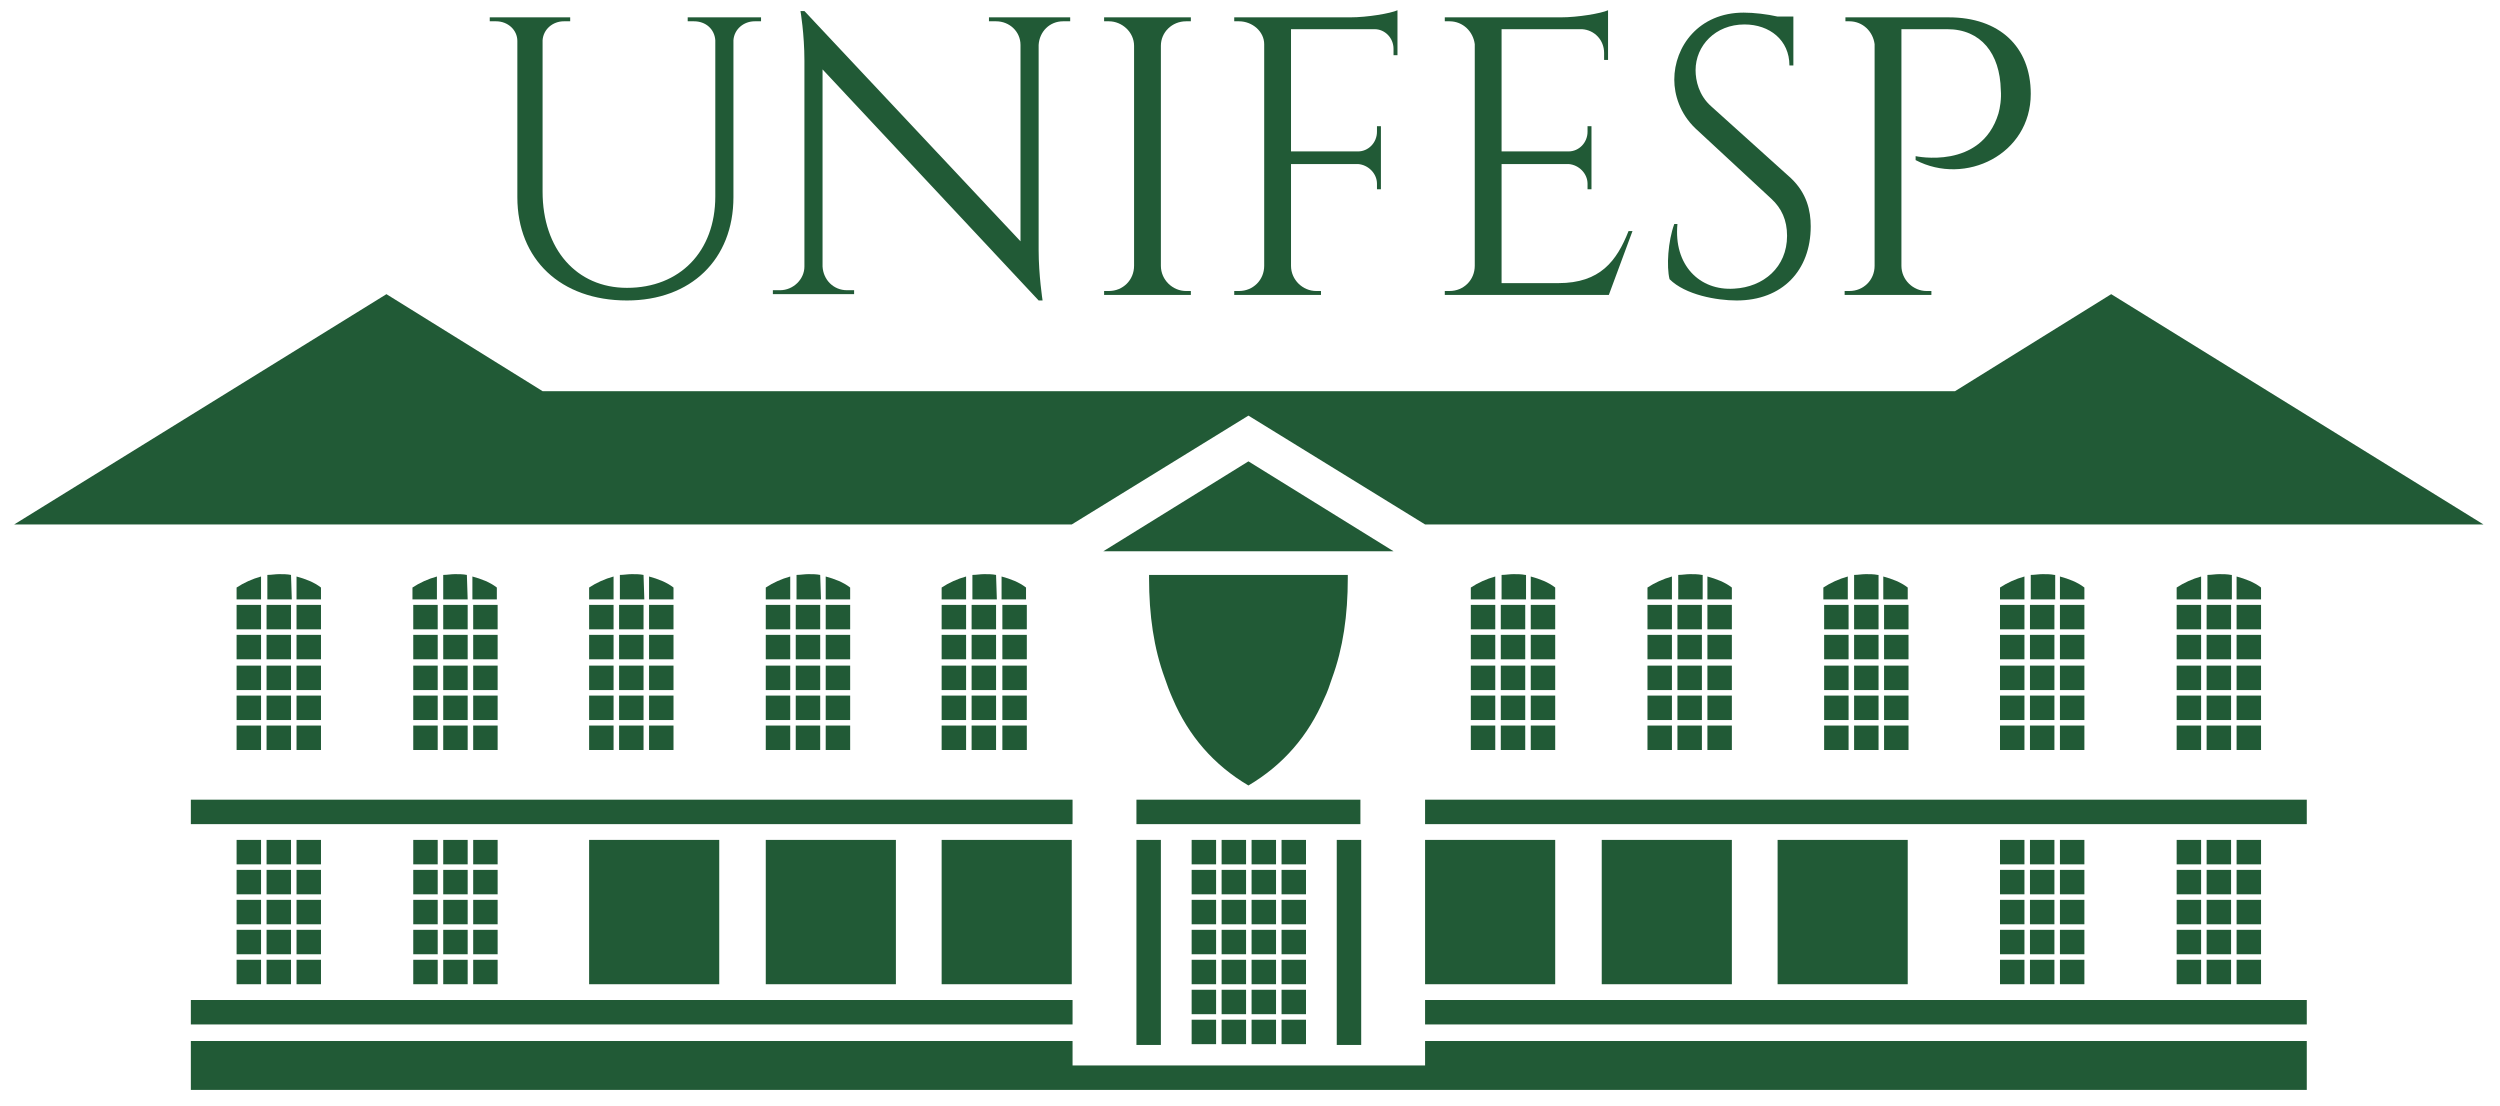 <?xml version="1.0" encoding="utf-8"?>
<!-- Generator: Adobe Illustrator 23.0.1, SVG Export Plug-In . SVG Version: 6.00 Build 0)  -->
<svg version="1.1" id="Camada_1" xmlns="http://www.w3.org/2000/svg" xmlns:xlink="http://www.w3.org/1999/xlink" x="0px" y="0px"
	 viewBox="0 0 317 140.2" style="enable-background:new 0 0 317 140.2;" xml:space="preserve">
<style type="text/css">
	.st0{fill:#215A36;}
</style>
<rect x="180.7" y="126.8" class="st0" width="111.8" height="3.1"/>
<rect x="24.2" y="126.8" class="st0" width="111.8" height="3.1"/>
<rect x="180.7" y="101.4" class="st0" width="111.8" height="3.1"/>
<rect x="144.1" y="101.4" class="st0" width="28.4" height="3.1"/>
<rect x="144.1" y="106.5" class="st0" width="3.1" height="26"/>
<rect x="169.5" y="106.5" class="st0" width="3.1" height="26"/>
<rect x="24.2" y="101.4" class="st0" width="111.8" height="3.1"/>
<rect x="154.9" y="121.7" class="st0" width="3.1" height="3.1"/>
<rect x="151.1" y="121.7" class="st0" width="3.1" height="3.1"/>
<rect x="158.7" y="121.7" class="st0" width="3.1" height="3.1"/>
<rect x="162.5" y="121.7" class="st0" width="3.1" height="3.1"/>
<rect x="154.9" y="125.5" class="st0" width="3.1" height="3.1"/>
<rect x="151.1" y="125.5" class="st0" width="3.1" height="3.1"/>
<rect x="158.7" y="125.5" class="st0" width="3.1" height="3.1"/>
<rect x="162.5" y="125.5" class="st0" width="3.1" height="3.1"/>
<rect x="154.9" y="129.3" class="st0" width="3.1" height="3.1"/>
<rect x="151.1" y="129.3" class="st0" width="3.1" height="3.1"/>
<rect x="158.7" y="129.3" class="st0" width="3.1" height="3.1"/>
<rect x="162.5" y="129.3" class="st0" width="3.1" height="3.1"/>
<rect x="154.9" y="110.3" class="st0" width="3.1" height="3.1"/>
<rect x="151.1" y="110.3" class="st0" width="3.1" height="3.1"/>
<rect x="158.7" y="110.3" class="st0" width="3.1" height="3.1"/>
<rect x="162.5" y="110.3" class="st0" width="3.1" height="3.1"/>
<rect x="154.9" y="106.5" class="st0" width="3.1" height="3.1"/>
<rect x="151.1" y="106.5" class="st0" width="3.1" height="3.1"/>
<rect x="158.7" y="106.5" class="st0" width="3.1" height="3.1"/>
<rect x="162.5" y="106.5" class="st0" width="3.1" height="3.1"/>
<rect x="154.9" y="114.1" class="st0" width="3.1" height="3.1"/>
<rect x="151.1" y="114.1" class="st0" width="3.1" height="3.1"/>
<rect x="158.7" y="114.1" class="st0" width="3.1" height="3.1"/>
<rect x="162.5" y="114.1" class="st0" width="3.1" height="3.1"/>
<rect x="154.9" y="117.9" class="st0" width="3.1" height="3.1"/>
<rect x="151.1" y="117.9" class="st0" width="3.1" height="3.1"/>
<rect x="158.7" y="117.9" class="st0" width="3.1" height="3.1"/>
<rect x="162.5" y="117.9" class="st0" width="3.1" height="3.1"/>
<rect x="279.8" y="121.7" class="st0" width="3.1" height="3.1"/>
<rect x="276" y="121.7" class="st0" width="3.1" height="3.1"/>
<rect x="283.6" y="121.7" class="st0" width="3.1" height="3.1"/>
<rect x="279.8" y="110.3" class="st0" width="3.1" height="3.1"/>
<rect x="276" y="110.3" class="st0" width="3.1" height="3.1"/>
<rect x="283.6" y="110.3" class="st0" width="3.1" height="3.1"/>
<rect x="279.8" y="106.5" class="st0" width="3.1" height="3.1"/>
<rect x="276" y="106.5" class="st0" width="3.1" height="3.1"/>
<rect x="283.6" y="106.5" class="st0" width="3.1" height="3.1"/>
<rect x="279.8" y="114.1" class="st0" width="3.1" height="3.1"/>
<rect x="276" y="114.1" class="st0" width="3.1" height="3.1"/>
<rect x="283.6" y="114.1" class="st0" width="3.1" height="3.1"/>
<rect x="279.8" y="117.9" class="st0" width="3.1" height="3.1"/>
<rect x="276" y="117.9" class="st0" width="3.1" height="3.1"/>
<rect x="283.6" y="117.9" class="st0" width="3.1" height="3.1"/>
<rect x="257.4" y="121.7" class="st0" width="3.1" height="3.1"/>
<rect x="253.6" y="121.7" class="st0" width="3.1" height="3.1"/>
<rect x="261.2" y="121.7" class="st0" width="3.1" height="3.1"/>
<rect x="257.4" y="110.3" class="st0" width="3.1" height="3.1"/>
<rect x="253.6" y="110.3" class="st0" width="3.1" height="3.1"/>
<rect x="261.2" y="110.3" class="st0" width="3.1" height="3.1"/>
<rect x="257.4" y="106.5" class="st0" width="3.1" height="3.1"/>
<rect x="253.6" y="106.5" class="st0" width="3.1" height="3.1"/>
<rect x="261.2" y="106.5" class="st0" width="3.1" height="3.1"/>
<rect x="257.4" y="114.1" class="st0" width="3.1" height="3.1"/>
<rect x="253.6" y="114.1" class="st0" width="3.1" height="3.1"/>
<rect x="261.2" y="114.1" class="st0" width="3.1" height="3.1"/>
<rect x="257.4" y="117.9" class="st0" width="3.1" height="3.1"/>
<rect x="253.6" y="117.9" class="st0" width="3.1" height="3.1"/>
<rect x="261.2" y="117.9" class="st0" width="3.1" height="3.1"/>
<rect x="33.8" y="84.4" class="st0" width="3.1" height="3.1"/>
<rect x="30" y="84.4" class="st0" width="3.1" height="3.1"/>
<rect x="37.6" y="84.4" class="st0" width="3.1" height="3.1"/>
<rect x="33.8" y="88.2" class="st0" width="3.1" height="3.1"/>
<rect x="30" y="88.2" class="st0" width="3.1" height="3.1"/>
<rect x="37.6" y="88.2" class="st0" width="3.1" height="3.1"/>
<rect x="33.8" y="92" class="st0" width="3.1" height="3.1"/>
<rect x="30" y="92" class="st0" width="3.1" height="3.1"/>
<rect x="37.6" y="92" class="st0" width="3.1" height="3.1"/>
<rect x="33.8" y="76.7" class="st0" width="3.1" height="3.1"/>
<rect x="30" y="76.7" class="st0" width="3.1" height="3.1"/>
<rect x="37.6" y="76.7" class="st0" width="3.1" height="3.1"/>
<rect x="33.8" y="80.5" class="st0" width="3.1" height="3.1"/>
<rect x="30" y="80.5" class="st0" width="3.1" height="3.1"/>
<rect x="37.6" y="80.5" class="st0" width="3.1" height="3.1"/>
<g>
	<path class="st0" d="M33.1,73.1c-1.1,0.3-2.2,0.8-3.1,1.4V76h3.1V73.1z"/>
	<path class="st0" d="M40.7,74.5c-0.9-0.7-2-1.1-3.1-1.4V76h3.1V74.5z"/>
	<path class="st0" d="M36.9,72.9c-0.5-0.1-1-0.1-1.5-0.1s-1,0.1-1.5,0.1V76H37L36.9,72.9L36.9,72.9z"/>
</g>
<rect x="33.8" y="121.7" class="st0" width="3.1" height="3.1"/>
<rect x="37.6" y="121.7" class="st0" width="3.1" height="3.1"/>
<rect x="30" y="121.7" class="st0" width="3.1" height="3.1"/>
<rect x="33.8" y="110.3" class="st0" width="3.1" height="3.1"/>
<rect x="37.6" y="110.3" class="st0" width="3.1" height="3.1"/>
<rect x="30" y="110.3" class="st0" width="3.1" height="3.1"/>
<rect x="33.8" y="106.5" class="st0" width="3.1" height="3.1"/>
<rect x="37.6" y="106.5" class="st0" width="3.1" height="3.1"/>
<rect x="30" y="106.5" class="st0" width="3.1" height="3.1"/>
<rect x="33.8" y="114.1" class="st0" width="3.1" height="3.1"/>
<rect x="37.6" y="114.1" class="st0" width="3.1" height="3.1"/>
<rect x="30" y="114.1" class="st0" width="3.1" height="3.1"/>
<rect x="33.8" y="117.9" class="st0" width="3.1" height="3.1"/>
<rect x="37.6" y="117.9" class="st0" width="3.1" height="3.1"/>
<rect x="30" y="117.9" class="st0" width="3.1" height="3.1"/>
<rect x="56.2" y="121.7" class="st0" width="3.1" height="3.1"/>
<rect x="60" y="121.7" class="st0" width="3.1" height="3.1"/>
<rect x="52.4" y="121.7" class="st0" width="3.1" height="3.1"/>
<rect x="56.2" y="110.3" class="st0" width="3.1" height="3.1"/>
<rect x="60" y="110.3" class="st0" width="3.1" height="3.1"/>
<rect x="52.4" y="110.3" class="st0" width="3.1" height="3.1"/>
<rect x="56.2" y="106.5" class="st0" width="3.1" height="3.1"/>
<rect x="60" y="106.5" class="st0" width="3.1" height="3.1"/>
<rect x="52.4" y="106.5" class="st0" width="3.1" height="3.1"/>
<rect x="56.2" y="114.1" class="st0" width="3.1" height="3.1"/>
<rect x="60" y="114.1" class="st0" width="3.1" height="3.1"/>
<rect x="52.4" y="114.1" class="st0" width="3.1" height="3.1"/>
<rect x="56.2" y="117.9" class="st0" width="3.1" height="3.1"/>
<rect x="60" y="117.9" class="st0" width="3.1" height="3.1"/>
<rect x="52.4" y="117.9" class="st0" width="3.1" height="3.1"/>
<rect x="119.4" y="106.5" class="st0" width="16.5" height="18.3"/>
<rect x="74.7" y="106.5" class="st0" width="16.5" height="18.3"/>
<rect x="97.1" y="106.5" class="st0" width="16.5" height="18.3"/>
<rect x="225.4" y="106.5" class="st0" width="16.5" height="18.3"/>
<rect x="180.7" y="106.5" class="st0" width="16.5" height="18.3"/>
<rect x="203.1" y="106.5" class="st0" width="16.5" height="18.3"/>
<polygon class="st0" points="180.7,135.1 180.7,135.1 136,135.1 136,135.1 136,132 24.2,132 24.2,138.1 24.2,138.2 292.5,138.2 
	292.5,138.1 292.5,132 180.7,132 "/>
<g>
	<path class="st0" d="M158.3,72.9h-12.6l0,0l0,0c0,0.1,0,0.3,0,0.4c0,4.7,0.6,8.9,2,12.7c0.3,0.9,0.6,1.7,1,2.6
		c2,4.7,5.2,8.4,9.6,11l0,0l0,0c4.4-2.6,7.6-6.3,9.6-11c0.4-0.8,0.7-1.7,1-2.6c1.4-3.8,2-8,2-12.7c0-0.1,0-0.3,0-0.4l0,0l0,0H158.3z
		"/>
</g>
<polygon class="st0" points="158.3,58.5 139.9,69.9 176.7,69.9 "/>
<polygon class="st0" points="135.9,66.5 158.3,52.7 158.3,52.7 180.7,66.5 180.7,66.5 314.9,66.5 267.7,37.3 247.9,49.6 68.8,49.6 
	49,37.3 1.8,66.5 "/>
<rect x="56.2" y="84.4" class="st0" width="3.1" height="3.1"/>
<rect x="52.4" y="84.4" class="st0" width="3.1" height="3.1"/>
<rect x="60" y="84.4" class="st0" width="3.1" height="3.1"/>
<rect x="56.2" y="88.2" class="st0" width="3.1" height="3.1"/>
<rect x="52.4" y="88.2" class="st0" width="3.1" height="3.1"/>
<rect x="60" y="88.2" class="st0" width="3.1" height="3.1"/>
<rect x="56.2" y="92" class="st0" width="3.1" height="3.1"/>
<rect x="52.4" y="92" class="st0" width="3.1" height="3.1"/>
<rect x="60" y="92" class="st0" width="3.1" height="3.1"/>
<rect x="56.2" y="76.7" class="st0" width="3.1" height="3.1"/>
<rect x="52.4" y="76.7" class="st0" width="3.1" height="3.1"/>
<rect x="60" y="76.7" class="st0" width="3.1" height="3.1"/>
<rect x="56.2" y="80.5" class="st0" width="3.1" height="3.1"/>
<rect x="52.4" y="80.5" class="st0" width="3.1" height="3.1"/>
<rect x="60" y="80.5" class="st0" width="3.1" height="3.1"/>
<g>
	<path class="st0" d="M55.4,73.1c-1.1,0.3-2.2,0.8-3.1,1.4V76h3.1V73.1z"/>
	<path class="st0" d="M63,74.5c-0.9-0.7-2-1.1-3.1-1.4V76H63V74.5z"/>
	<path class="st0" d="M59.2,72.9c-0.5-0.1-1-0.1-1.5-0.1s-1,0.1-1.5,0.1V76h3.1L59.2,72.9L59.2,72.9z"/>
</g>
<rect x="78.5" y="84.4" class="st0" width="3.1" height="3.1"/>
<rect x="74.7" y="84.4" class="st0" width="3.1" height="3.1"/>
<rect x="82.3" y="84.4" class="st0" width="3.1" height="3.1"/>
<rect x="78.5" y="88.2" class="st0" width="3.1" height="3.1"/>
<rect x="74.7" y="88.2" class="st0" width="3.1" height="3.1"/>
<rect x="82.3" y="88.2" class="st0" width="3.1" height="3.1"/>
<rect x="78.5" y="92" class="st0" width="3.1" height="3.1"/>
<rect x="74.7" y="92" class="st0" width="3.1" height="3.1"/>
<rect x="82.3" y="92" class="st0" width="3.1" height="3.1"/>
<rect x="78.5" y="76.7" class="st0" width="3.1" height="3.1"/>
<rect x="74.7" y="76.7" class="st0" width="3.1" height="3.1"/>
<rect x="82.3" y="76.7" class="st0" width="3.1" height="3.1"/>
<rect x="78.5" y="80.5" class="st0" width="3.1" height="3.1"/>
<rect x="74.7" y="80.5" class="st0" width="3.1" height="3.1"/>
<rect x="82.3" y="80.5" class="st0" width="3.1" height="3.1"/>
<g>
	<path class="st0" d="M77.8,73.1c-1.1,0.3-2.2,0.8-3.1,1.4V76h3.1V73.1z"/>
	<path class="st0" d="M85.4,74.5c-0.9-0.7-2-1.1-3.1-1.4V76h3.1V74.5z"/>
	<path class="st0" d="M81.6,72.9c-0.5-0.1-1-0.1-1.5-0.1s-1,0.1-1.5,0.1V76h3.1L81.6,72.9L81.6,72.9z"/>
</g>
<rect x="100.9" y="84.4" class="st0" width="3.1" height="3.1"/>
<rect x="97.1" y="84.4" class="st0" width="3.1" height="3.1"/>
<rect x="104.7" y="84.4" class="st0" width="3.1" height="3.1"/>
<rect x="100.9" y="88.2" class="st0" width="3.1" height="3.1"/>
<rect x="97.1" y="88.2" class="st0" width="3.1" height="3.1"/>
<rect x="104.7" y="88.2" class="st0" width="3.1" height="3.1"/>
<rect x="100.9" y="92" class="st0" width="3.1" height="3.1"/>
<rect x="97.1" y="92" class="st0" width="3.1" height="3.1"/>
<rect x="104.7" y="92" class="st0" width="3.1" height="3.1"/>
<rect x="100.9" y="76.7" class="st0" width="3.1" height="3.1"/>
<rect x="97.1" y="76.7" class="st0" width="3.1" height="3.1"/>
<rect x="104.7" y="76.7" class="st0" width="3.1" height="3.1"/>
<rect x="100.9" y="80.5" class="st0" width="3.1" height="3.1"/>
<rect x="97.1" y="80.5" class="st0" width="3.1" height="3.1"/>
<rect x="104.7" y="80.5" class="st0" width="3.1" height="3.1"/>
<g>
	<path class="st0" d="M100.2,73.1c-1.1,0.3-2.2,0.8-3.1,1.4V76h3.1V73.1z"/>
	<path class="st0" d="M107.8,74.5c-0.9-0.7-2-1.1-3.1-1.4V76h3.1V74.5z"/>
	<path class="st0" d="M104,72.9c-0.5-0.1-1-0.1-1.5-0.1s-1,0.1-1.5,0.1V76h3.1L104,72.9L104,72.9z"/>
</g>
<rect x="123.2" y="84.4" class="st0" width="3.1" height="3.1"/>
<rect x="119.4" y="84.4" class="st0" width="3.1" height="3.1"/>
<rect x="127.1" y="84.4" class="st0" width="3.1" height="3.1"/>
<rect x="123.2" y="88.2" class="st0" width="3.1" height="3.1"/>
<rect x="119.4" y="88.2" class="st0" width="3.1" height="3.1"/>
<rect x="127.1" y="88.2" class="st0" width="3.1" height="3.1"/>
<rect x="123.2" y="92" class="st0" width="3.1" height="3.1"/>
<rect x="119.4" y="92" class="st0" width="3.1" height="3.1"/>
<rect x="127.1" y="92" class="st0" width="3.1" height="3.1"/>
<rect x="123.2" y="76.7" class="st0" width="3.1" height="3.1"/>
<rect x="119.4" y="76.7" class="st0" width="3.1" height="3.1"/>
<rect x="127.1" y="76.7" class="st0" width="3.1" height="3.1"/>
<rect x="123.2" y="80.5" class="st0" width="3.1" height="3.1"/>
<rect x="119.4" y="80.5" class="st0" width="3.1" height="3.1"/>
<rect x="127.1" y="80.5" class="st0" width="3.1" height="3.1"/>
<g>
	<path class="st0" d="M122.5,73.1c-1.1,0.3-2.2,0.8-3.1,1.4V76h3.1V73.1z"/>
	<path class="st0" d="M130.1,74.5c-0.9-0.7-2-1.1-3.1-1.4V76h3.1V74.5z"/>
	<path class="st0" d="M126.3,72.9c-0.5-0.1-1-0.1-1.5-0.1s-1,0.1-1.5,0.1V76h3.1L126.3,72.9L126.3,72.9z"/>
</g>
<rect x="190.3" y="84.4" class="st0" width="3.1" height="3.1"/>
<rect x="186.5" y="84.4" class="st0" width="3.1" height="3.1"/>
<rect x="194.1" y="84.4" class="st0" width="3.1" height="3.1"/>
<rect x="190.3" y="88.2" class="st0" width="3.1" height="3.1"/>
<rect x="186.5" y="88.2" class="st0" width="3.1" height="3.1"/>
<rect x="194.1" y="88.2" class="st0" width="3.1" height="3.1"/>
<rect x="190.3" y="92" class="st0" width="3.1" height="3.1"/>
<rect x="186.5" y="92" class="st0" width="3.1" height="3.1"/>
<rect x="194.1" y="92" class="st0" width="3.1" height="3.1"/>
<rect x="190.3" y="76.7" class="st0" width="3.1" height="3.1"/>
<rect x="186.5" y="76.7" class="st0" width="3.1" height="3.1"/>
<rect x="194.1" y="76.7" class="st0" width="3.1" height="3.1"/>
<rect x="190.3" y="80.5" class="st0" width="3.1" height="3.1"/>
<rect x="186.5" y="80.5" class="st0" width="3.1" height="3.1"/>
<rect x="194.1" y="80.5" class="st0" width="3.1" height="3.1"/>
<g>
	<path class="st0" d="M189.6,73.1c-1.1,0.3-2.2,0.8-3.1,1.4V76h3.1V73.1z"/>
	<path class="st0" d="M197.2,74.5c-0.9-0.7-2-1.1-3.1-1.4V76h3.1V74.5z"/>
	<path class="st0" d="M193.4,72.9c-0.5-0.1-1-0.1-1.5-0.1s-1,0.1-1.5,0.1V76h3.1v-3.1H193.4z"/>
</g>
<rect x="212.7" y="84.4" class="st0" width="3.1" height="3.1"/>
<rect x="208.9" y="84.4" class="st0" width="3.1" height="3.1"/>
<rect x="216.5" y="84.4" class="st0" width="3.1" height="3.1"/>
<rect x="212.7" y="88.2" class="st0" width="3.1" height="3.1"/>
<rect x="208.9" y="88.2" class="st0" width="3.1" height="3.1"/>
<rect x="216.5" y="88.2" class="st0" width="3.1" height="3.1"/>
<rect x="212.7" y="92" class="st0" width="3.1" height="3.1"/>
<rect x="208.9" y="92" class="st0" width="3.1" height="3.1"/>
<rect x="216.5" y="92" class="st0" width="3.1" height="3.1"/>
<rect x="212.7" y="76.7" class="st0" width="3.1" height="3.1"/>
<rect x="208.9" y="76.7" class="st0" width="3.1" height="3.1"/>
<rect x="216.5" y="76.7" class="st0" width="3.1" height="3.1"/>
<rect x="212.7" y="80.5" class="st0" width="3.1" height="3.1"/>
<rect x="208.9" y="80.5" class="st0" width="3.1" height="3.1"/>
<rect x="216.5" y="80.5" class="st0" width="3.1" height="3.1"/>
<g>
	<path class="st0" d="M212,73.1c-1.1,0.3-2.2,0.8-3.1,1.4V76h3.1V73.1z"/>
	<path class="st0" d="M219.6,74.5c-0.9-0.7-2-1.1-3.1-1.4V76h3.1V74.5z"/>
	<path class="st0" d="M215.8,72.9c-0.5-0.1-1-0.1-1.5-0.1s-1,0.1-1.5,0.1V76h3.1v-3.1H215.8z"/>
</g>
<rect x="235.1" y="84.4" class="st0" width="3.1" height="3.1"/>
<rect x="231.3" y="84.4" class="st0" width="3.1" height="3.1"/>
<rect x="238.9" y="84.4" class="st0" width="3.1" height="3.1"/>
<rect x="235.1" y="88.2" class="st0" width="3.1" height="3.1"/>
<rect x="231.3" y="88.2" class="st0" width="3.1" height="3.1"/>
<rect x="238.9" y="88.2" class="st0" width="3.1" height="3.1"/>
<rect x="235.1" y="92" class="st0" width="3.1" height="3.1"/>
<rect x="231.3" y="92" class="st0" width="3.1" height="3.1"/>
<rect x="238.9" y="92" class="st0" width="3.1" height="3.1"/>
<rect x="235.1" y="76.7" class="st0" width="3.1" height="3.1"/>
<rect x="231.3" y="76.7" class="st0" width="3.1" height="3.1"/>
<rect x="238.9" y="76.7" class="st0" width="3.1" height="3.1"/>
<rect x="235.1" y="80.5" class="st0" width="3.1" height="3.1"/>
<rect x="231.3" y="80.5" class="st0" width="3.1" height="3.1"/>
<rect x="238.9" y="80.5" class="st0" width="3.1" height="3.1"/>
<g>
	<path class="st0" d="M234.3,73.1c-1.1,0.3-2.2,0.8-3.1,1.4V76h3.1V73.1z"/>
	<path class="st0" d="M241.9,74.5c-0.9-0.7-2-1.1-3.1-1.4V76h3.1V74.5z"/>
	<path class="st0" d="M238.1,72.9c-0.5-0.1-1-0.1-1.5-0.1s-1,0.1-1.5,0.1V76h3.1v-3.1H238.1z"/>
</g>
<rect x="257.4" y="84.4" class="st0" width="3.1" height="3.1"/>
<rect x="253.6" y="84.4" class="st0" width="3.1" height="3.1"/>
<rect x="261.2" y="84.4" class="st0" width="3.1" height="3.1"/>
<rect x="257.4" y="88.2" class="st0" width="3.1" height="3.1"/>
<rect x="253.6" y="88.2" class="st0" width="3.1" height="3.1"/>
<rect x="261.2" y="88.2" class="st0" width="3.1" height="3.1"/>
<rect x="257.4" y="92" class="st0" width="3.1" height="3.1"/>
<rect x="253.6" y="92" class="st0" width="3.1" height="3.1"/>
<rect x="261.2" y="92" class="st0" width="3.1" height="3.1"/>
<rect x="257.4" y="76.7" class="st0" width="3.1" height="3.1"/>
<rect x="253.6" y="76.7" class="st0" width="3.1" height="3.1"/>
<rect x="261.2" y="76.7" class="st0" width="3.1" height="3.1"/>
<rect x="257.4" y="80.5" class="st0" width="3.1" height="3.1"/>
<rect x="253.6" y="80.5" class="st0" width="3.1" height="3.1"/>
<rect x="261.2" y="80.5" class="st0" width="3.1" height="3.1"/>
<g>
	<path class="st0" d="M256.7,73.1c-1.1,0.3-2.2,0.8-3.1,1.4V76h3.1V73.1z"/>
	<path class="st0" d="M264.3,74.5c-0.9-0.7-2-1.1-3.1-1.4V76h3.1V74.5z"/>
	<path class="st0" d="M260.5,72.9c-0.5-0.1-1-0.1-1.5-0.1s-1,0.1-1.5,0.1V76h3.1v-3.1H260.5z"/>
</g>
<rect x="279.8" y="84.4" class="st0" width="3.1" height="3.1"/>
<rect x="276" y="84.4" class="st0" width="3.1" height="3.1"/>
<rect x="283.6" y="84.4" class="st0" width="3.1" height="3.1"/>
<rect x="279.8" y="88.2" class="st0" width="3.1" height="3.1"/>
<rect x="276" y="88.2" class="st0" width="3.1" height="3.1"/>
<rect x="283.6" y="88.2" class="st0" width="3.1" height="3.1"/>
<rect x="279.8" y="92" class="st0" width="3.1" height="3.1"/>
<rect x="276" y="92" class="st0" width="3.1" height="3.1"/>
<rect x="283.6" y="92" class="st0" width="3.1" height="3.1"/>
<rect x="279.8" y="76.7" class="st0" width="3.1" height="3.1"/>
<rect x="276" y="76.7" class="st0" width="3.1" height="3.1"/>
<rect x="283.6" y="76.7" class="st0" width="3.1" height="3.1"/>
<rect x="279.8" y="80.5" class="st0" width="3.1" height="3.1"/>
<rect x="276" y="80.5" class="st0" width="3.1" height="3.1"/>
<rect x="283.6" y="80.5" class="st0" width="3.1" height="3.1"/>
<path class="st0" d="M282.9,72.9c-0.5-0.1-1-0.1-1.5-0.1s-1,0.1-1.5,0.1V76h3.1v-3.1H282.9z"/>
<path class="st0" d="M286.7,74.5c-0.9-0.7-2-1.1-3.1-1.4V76h3.1V74.5z"/>
<path class="st0" d="M279.1,73.1c-1.1,0.3-2.2,0.8-3.1,1.4V76h3.1V73.1z"/>
<path class="st0" d="M96.5,2.2v0.5h-0.8c-1.4,0-2.6,1-2.7,2.4V25c0,7.9-5.4,13.1-13.5,13.1c-8.4,0-13.9-5.2-13.9-13.1V5.2
	c0-1.4-1.2-2.5-2.7-2.5h-0.8V2.2h10.2v0.5h-0.8c-1.4,0-2.6,1-2.7,2.4v19.2c0,7.3,4.3,12.2,10.7,12.2c6.7,0,11.2-4.6,11.2-11.6V5.1
	c-0.1-1.4-1.2-2.4-2.7-2.4h-0.8V2.2H96.5z"/>
<path class="st0" d="M135.7,2.2v0.5h-0.9c-1.7,0-3,1.3-3.1,3v26c0,3.2,0.5,6.4,0.5,6.4h-0.5L104.3,8.8v25c0.1,1.7,1.4,3,3.1,3h0.9
	v0.5H98v-0.5h0.9c1.7,0,3.1-1.4,3.1-3V7.7c0-3.4-0.5-6.3-0.5-6.3h0.5l27.4,29.2V5.7c0-1.7-1.4-3-3.1-3h-0.9V2.2
	C125.4,2.2,135.7,2.2,135.7,2.2z"/>
<path class="st0" d="M151,37.4h-11v-0.5h0.6c1.8,0,3.2-1.4,3.2-3.2V5.8c0-1.7-1.5-3.1-3.2-3.1H140V2.2h11v0.5h-0.6
	c-1.8,0-3.2,1.4-3.2,3.1v27.9c0,1.8,1.5,3.2,3.2,3.2h0.6V37.4z"/>
<path class="st0" d="M177.2,2.8v0.9V7h-0.5V6.2c0-1.4-1.1-2.5-2.4-2.5h-10.6v15.5h8.5c1.3,0,2.4-1.1,2.4-2.5V16h0.5v8h-0.5v-0.7
	c0-1.3-1.1-2.4-2.4-2.5h-8.5v12.9c0,1.8,1.5,3.2,3.2,3.2h0.6v0.5h-11v-0.5h0.6c1.8,0,3.2-1.4,3.2-3.2V5.6c0-1.6-1.5-2.9-3.2-2.9
	h-0.6V2.2h14.7c2.2,0,5.1-0.5,6-0.9V2.8z"/>
<path class="st0" d="M204,37.4h-20.8v-0.5h0.6c1.8,0,3.2-1.4,3.2-3.2V5.6c-0.2-1.6-1.5-2.9-3.2-2.9h-0.6V2.2h14.7
	c2.2,0,5.1-0.5,6-0.9v1.5v0.8v4h-0.5V6.7c0-1.6-1.2-2.9-2.8-3h-10.2v15.5h8.5c1.3,0,2.4-1.1,2.4-2.5V16h0.5v8h-0.5v-0.7
	c0-1.3-1.1-2.4-2.4-2.5h-8.5v15.1h7.2c5.3,0,7.4-2.8,8.9-6.6h0.5L204,37.4z"/>
<path class="st0" d="M227.1,22.6c2,1.9,2.5,4.1,2.5,6.1c0,5.6-3.6,9.4-9.4,9.4c-2.5,0-6.5-0.7-8.5-2.7c-0.4-1.6-0.2-4.8,0.6-7h0.4
	c-0.5,5.2,2.8,8.5,7.2,8.2c3.7-0.2,6.7-2.7,6.7-6.7c0-2-0.7-3.5-2-4.7l-9.6-8.9c-2-1.9-2.7-4.3-2.7-6.2c0-4.2,3.1-8.5,8.8-8.5
	c1.3,0,3,0.2,4.3,0.5h2v0.6v5.6h-0.5c0-3.2-2.5-5.2-5.7-5.2c-3.7,0-6.2,2.7-6.2,5.8c0,1.3,0.4,3.2,2,4.6L227.1,22.6z"/>
<path class="st0" d="M247.1,2.2c6.4,0,10.4,3.7,10.4,9.7c0,7.7-8.3,11.7-14.6,8.4v-0.5c0,0,8.3,1.8,10.5-5.4c0.2-0.7,0.4-1.9,0.3-3
	c-0.1-4.6-2.5-7.7-6.8-7.7h-5.8v30c0,1.8,1.5,3.2,3.2,3.2h0.6v0.5h-11v-0.5h0.6c1.8,0,3.2-1.4,3.2-3.2V5.6c-0.2-1.6-1.5-2.9-3.2-2.9
	H234V2.2H247.1z"/>
</svg>
